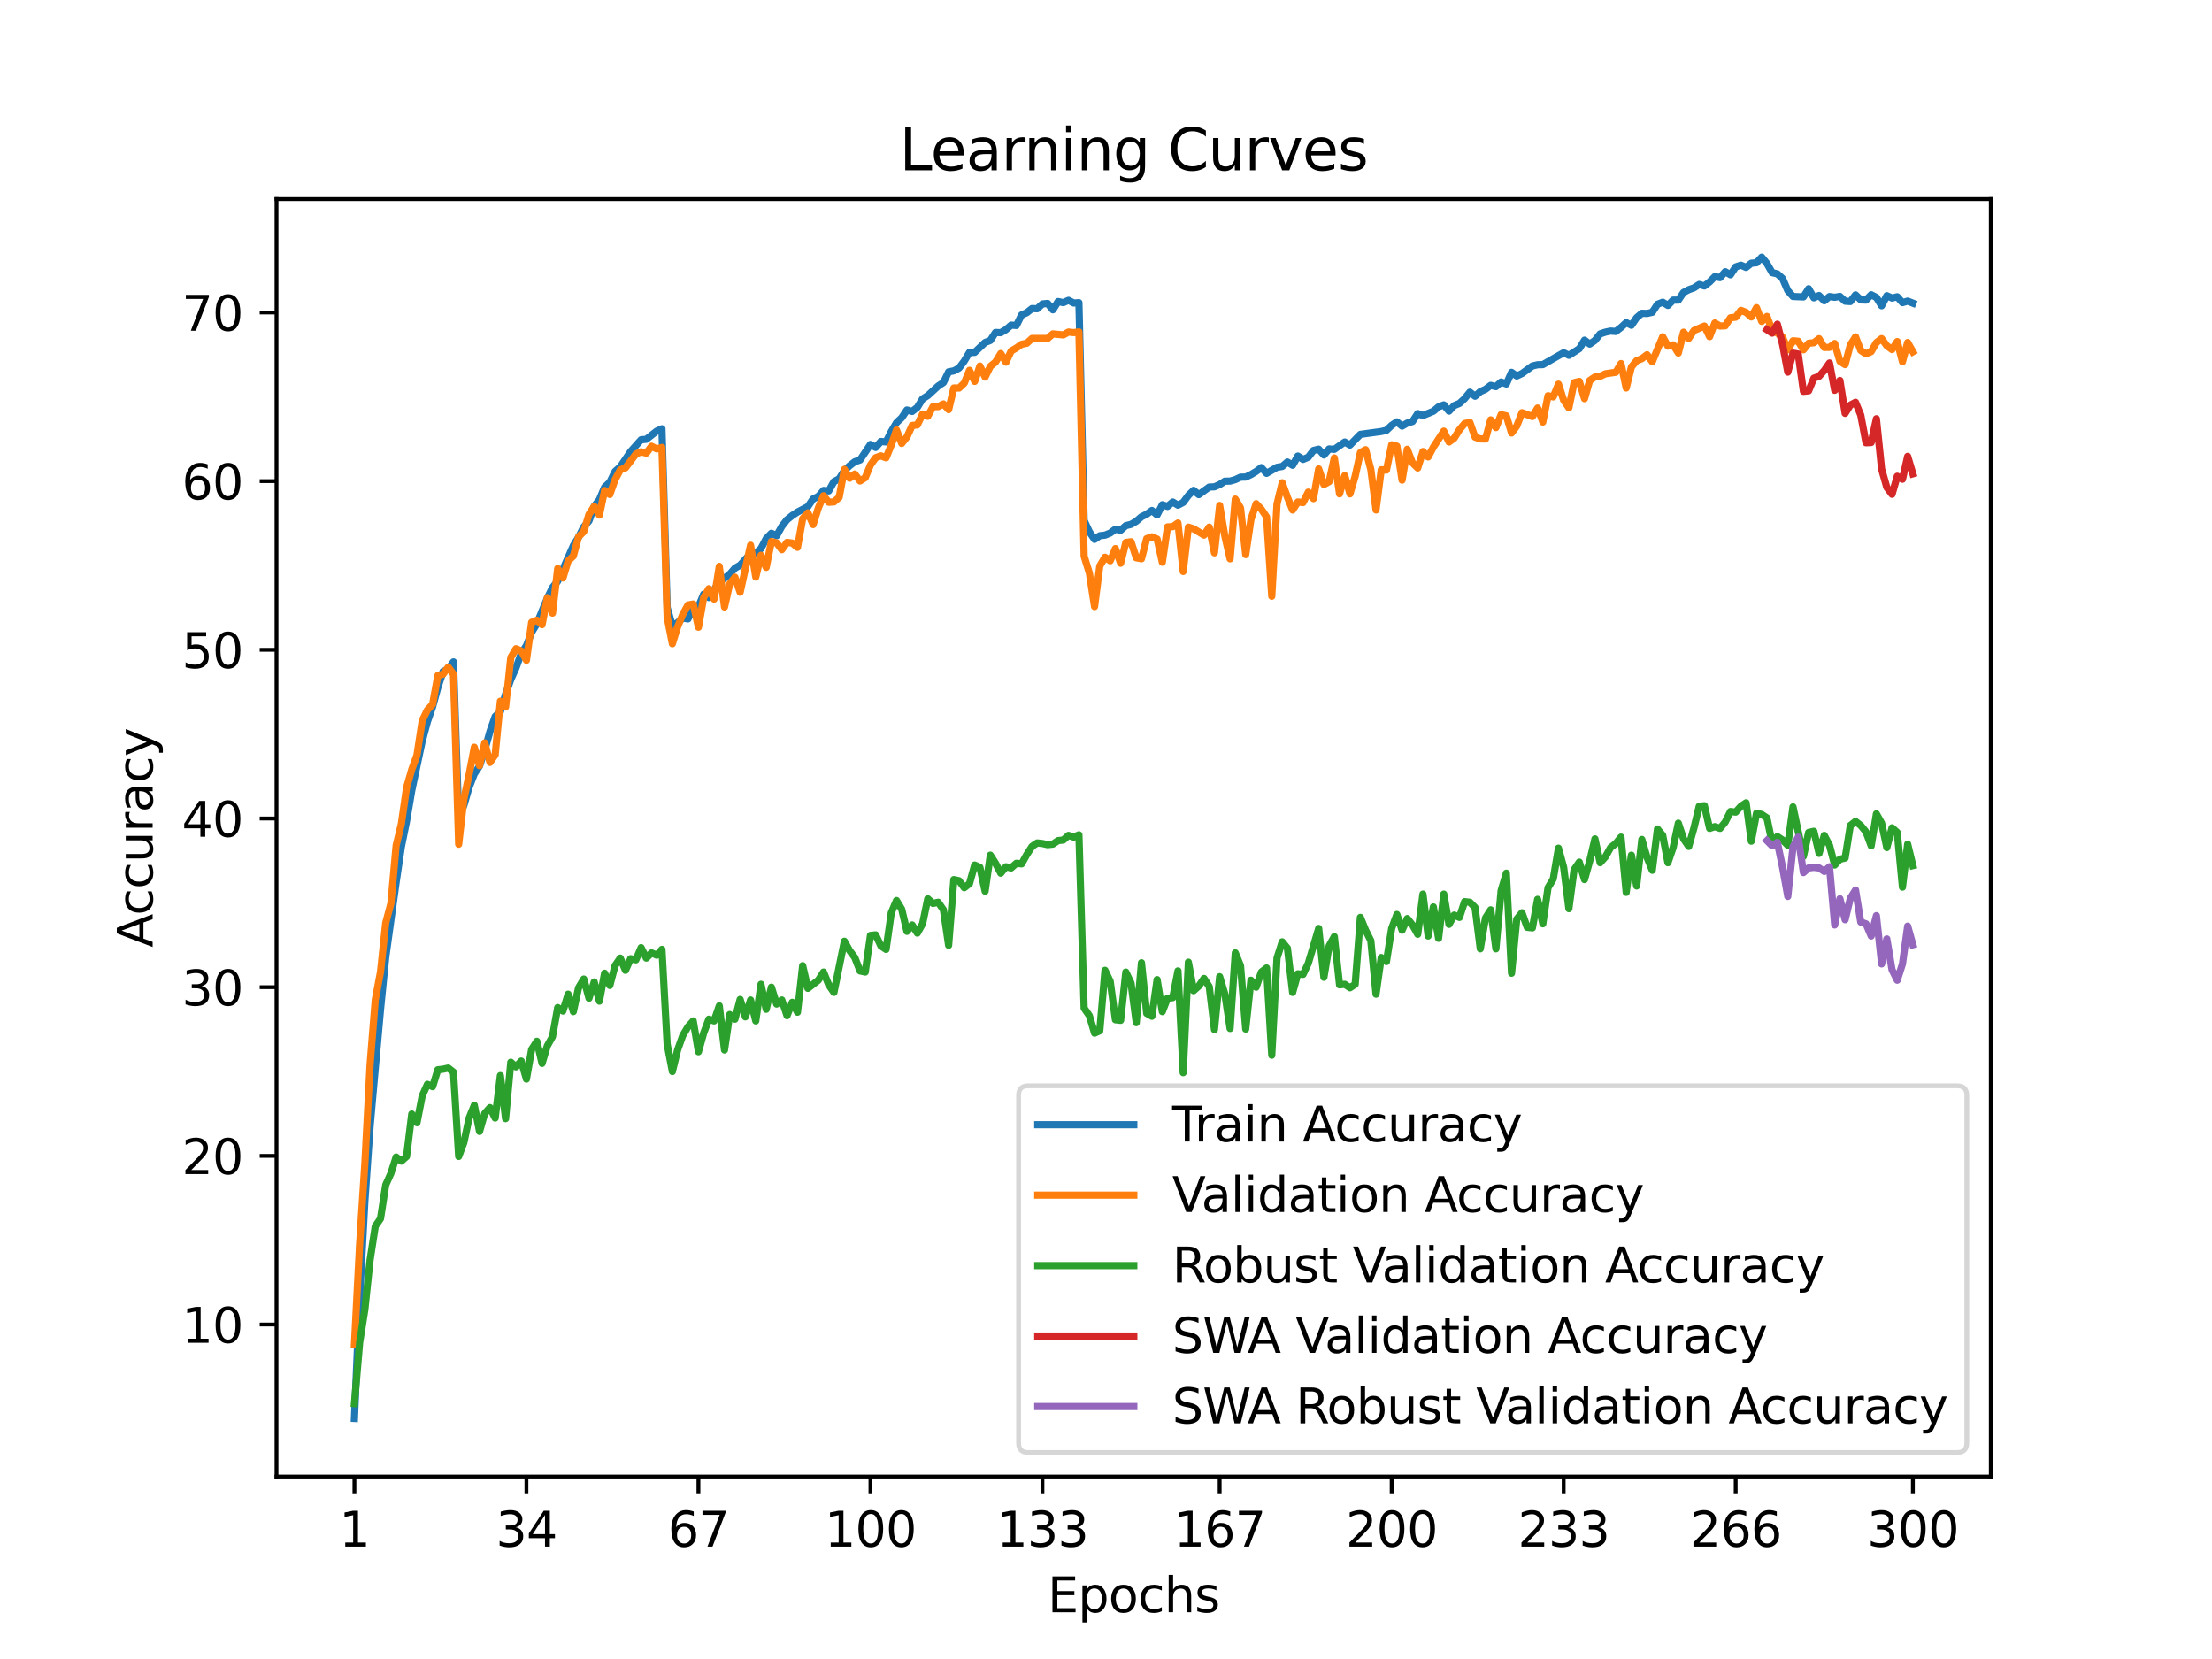 <?xml version="1.0" encoding="utf-8" standalone="no"?>
<!DOCTYPE svg PUBLIC "-//W3C//DTD SVG 1.1//EN"
  "http://www.w3.org/Graphics/SVG/1.1/DTD/svg11.dtd">
<svg xmlns:xlink="http://www.w3.org/1999/xlink" width="460.8pt" height="345.6pt" viewBox="0 0 460.8 345.6" xmlns="http://www.w3.org/2000/svg" version="1.1">
 <defs>
  <style type="text/css">*{stroke-linejoin: round; stroke-linecap: butt}</style>
 </defs>
 <g id="figure_1">
  <g id="patch_1">
   <path d="M 0 345.6 
L 460.8 345.6 
L 460.8 0 
L 0 0 
z
" style="fill: #ffffff"/>
  </g>
  <g id="axes_1">
   <g id="patch_2">
    <path d="M 57.6 307.584 
L 414.72 307.584 
L 414.72 41.472 
L 57.6 41.472 
z
" style="fill: #ffffff"/>
   </g>
   <g id="matplotlib.axis_1">
    <g id="xtick_1">
     <g id="line2d_1">
      <defs>
       <path id="mb3407037b1" d="M 0 0 
L 0 3.5 
" style="stroke: #000000; stroke-width: 0.8"/>
      </defs>
      <g>
       <use xlink:href="#mb3407037b1" x="73.833" y="307.584" style="stroke: #000000; stroke-width: 0.8"/>
      </g>
     </g>
     <g id="text_1">
      <!-- 1 -->
      <g transform="translate(70.651 322.182) scale(0.1 -0.1)">
       <defs>
        <path id="DejaVuSans-31" d="M 794 531 
L 1825 531 
L 1825 4091 
L 703 3866 
L 703 4441 
L 1819 4666 
L 2450 4666 
L 2450 531 
L 3481 531 
L 3481 0 
L 794 0 
L 794 531 
z
" transform="scale(0.016)"/>
       </defs>
       <use xlink:href="#DejaVuSans-31"/>
      </g>
     </g>
    </g>
    <g id="xtick_2">
     <g id="line2d_2">
      <g>
       <use xlink:href="#mb3407037b1" x="109.664" y="307.584" style="stroke: #000000; stroke-width: 0.8"/>
      </g>
     </g>
     <g id="text_2">
      <!-- 34 -->
      <g transform="translate(103.302 322.182) scale(0.1 -0.1)">
       <defs>
        <path id="DejaVuSans-33" d="M 2597 2516 
Q 3050 2419 3304 2112 
Q 3559 1806 3559 1356 
Q 3559 666 3084 287 
Q 2609 -91 1734 -91 
Q 1441 -91 1130 -33 
Q 819 25 488 141 
L 488 750 
Q 750 597 1062 519 
Q 1375 441 1716 441 
Q 2309 441 2620 675 
Q 2931 909 2931 1356 
Q 2931 1769 2642 2001 
Q 2353 2234 1838 2234 
L 1294 2234 
L 1294 2753 
L 1863 2753 
Q 2328 2753 2575 2939 
Q 2822 3125 2822 3475 
Q 2822 3834 2567 4026 
Q 2313 4219 1838 4219 
Q 1578 4219 1281 4162 
Q 984 4106 628 3988 
L 628 4550 
Q 988 4650 1302 4700 
Q 1616 4750 1894 4750 
Q 2613 4750 3031 4423 
Q 3450 4097 3450 3541 
Q 3450 3153 3228 2886 
Q 3006 2619 2597 2516 
z
" transform="scale(0.016)"/>
        <path id="DejaVuSans-34" d="M 2419 4116 
L 825 1625 
L 2419 1625 
L 2419 4116 
z
M 2253 4666 
L 3047 4666 
L 3047 1625 
L 3713 1625 
L 3713 1100 
L 3047 1100 
L 3047 0 
L 2419 0 
L 2419 1100 
L 313 1100 
L 313 1709 
L 2253 4666 
z
" transform="scale(0.016)"/>
       </defs>
       <use xlink:href="#DejaVuSans-33"/>
       <use xlink:href="#DejaVuSans-34" x="63.623"/>
      </g>
     </g>
    </g>
    <g id="xtick_3">
     <g id="line2d_3">
      <g>
       <use xlink:href="#mb3407037b1" x="145.496" y="307.584" style="stroke: #000000; stroke-width: 0.8"/>
      </g>
     </g>
     <g id="text_3">
      <!-- 67 -->
      <g transform="translate(139.133 322.182) scale(0.1 -0.1)">
       <defs>
        <path id="DejaVuSans-36" d="M 2113 2584 
Q 1688 2584 1439 2293 
Q 1191 2003 1191 1497 
Q 1191 994 1439 701 
Q 1688 409 2113 409 
Q 2538 409 2786 701 
Q 3034 994 3034 1497 
Q 3034 2003 2786 2293 
Q 2538 2584 2113 2584 
z
M 3366 4563 
L 3366 3988 
Q 3128 4100 2886 4159 
Q 2644 4219 2406 4219 
Q 1781 4219 1451 3797 
Q 1122 3375 1075 2522 
Q 1259 2794 1537 2939 
Q 1816 3084 2150 3084 
Q 2853 3084 3261 2657 
Q 3669 2231 3669 1497 
Q 3669 778 3244 343 
Q 2819 -91 2113 -91 
Q 1303 -91 875 529 
Q 447 1150 447 2328 
Q 447 3434 972 4092 
Q 1497 4750 2381 4750 
Q 2619 4750 2861 4703 
Q 3103 4656 3366 4563 
z
" transform="scale(0.016)"/>
        <path id="DejaVuSans-37" d="M 525 4666 
L 3525 4666 
L 3525 4397 
L 1831 0 
L 1172 0 
L 2766 4134 
L 525 4134 
L 525 4666 
z
" transform="scale(0.016)"/>
       </defs>
       <use xlink:href="#DejaVuSans-36"/>
       <use xlink:href="#DejaVuSans-37" x="63.623"/>
      </g>
     </g>
    </g>
    <g id="xtick_4">
     <g id="line2d_4">
      <g>
       <use xlink:href="#mb3407037b1" x="181.327" y="307.584" style="stroke: #000000; stroke-width: 0.8"/>
      </g>
     </g>
     <g id="text_4">
      <!-- 100 -->
      <g transform="translate(171.783 322.182) scale(0.1 -0.1)">
       <defs>
        <path id="DejaVuSans-30" d="M 2034 4250 
Q 1547 4250 1301 3770 
Q 1056 3291 1056 2328 
Q 1056 1369 1301 889 
Q 1547 409 2034 409 
Q 2525 409 2770 889 
Q 3016 1369 3016 2328 
Q 3016 3291 2770 3770 
Q 2525 4250 2034 4250 
z
M 2034 4750 
Q 2819 4750 3233 4129 
Q 3647 3509 3647 2328 
Q 3647 1150 3233 529 
Q 2819 -91 2034 -91 
Q 1250 -91 836 529 
Q 422 1150 422 2328 
Q 422 3509 836 4129 
Q 1250 4750 2034 4750 
z
" transform="scale(0.016)"/>
       </defs>
       <use xlink:href="#DejaVuSans-31"/>
       <use xlink:href="#DejaVuSans-30" x="63.623"/>
       <use xlink:href="#DejaVuSans-30" x="127.246"/>
      </g>
     </g>
    </g>
    <g id="xtick_5">
     <g id="line2d_5">
      <g>
       <use xlink:href="#mb3407037b1" x="217.158" y="307.584" style="stroke: #000000; stroke-width: 0.8"/>
      </g>
     </g>
     <g id="text_5">
      <!-- 133 -->
      <g transform="translate(207.615 322.182) scale(0.1 -0.1)">
       <use xlink:href="#DejaVuSans-31"/>
       <use xlink:href="#DejaVuSans-33" x="63.623"/>
       <use xlink:href="#DejaVuSans-33" x="127.246"/>
      </g>
     </g>
    </g>
    <g id="xtick_6">
     <g id="line2d_6">
      <g>
       <use xlink:href="#mb3407037b1" x="254.076" y="307.584" style="stroke: #000000; stroke-width: 0.8"/>
      </g>
     </g>
     <g id="text_6">
      <!-- 167 -->
      <g transform="translate(244.532 322.182) scale(0.1 -0.1)">
       <use xlink:href="#DejaVuSans-31"/>
       <use xlink:href="#DejaVuSans-36" x="63.623"/>
       <use xlink:href="#DejaVuSans-37" x="127.246"/>
      </g>
     </g>
    </g>
    <g id="xtick_7">
     <g id="line2d_7">
      <g>
       <use xlink:href="#mb3407037b1" x="289.907" y="307.584" style="stroke: #000000; stroke-width: 0.8"/>
      </g>
     </g>
     <g id="text_7">
      <!-- 200 -->
      <g transform="translate(280.363 322.182) scale(0.1 -0.1)">
       <defs>
        <path id="DejaVuSans-32" d="M 1228 531 
L 3431 531 
L 3431 0 
L 469 0 
L 469 531 
Q 828 903 1448 1529 
Q 2069 2156 2228 2338 
Q 2531 2678 2651 2914 
Q 2772 3150 2772 3378 
Q 2772 3750 2511 3984 
Q 2250 4219 1831 4219 
Q 1534 4219 1204 4116 
Q 875 4013 500 3803 
L 500 4441 
Q 881 4594 1212 4672 
Q 1544 4750 1819 4750 
Q 2544 4750 2975 4387 
Q 3406 4025 3406 3419 
Q 3406 3131 3298 2873 
Q 3191 2616 2906 2266 
Q 2828 2175 2409 1742 
Q 1991 1309 1228 531 
z
" transform="scale(0.016)"/>
       </defs>
       <use xlink:href="#DejaVuSans-32"/>
       <use xlink:href="#DejaVuSans-30" x="63.623"/>
       <use xlink:href="#DejaVuSans-30" x="127.246"/>
      </g>
     </g>
    </g>
    <g id="xtick_8">
     <g id="line2d_8">
      <g>
       <use xlink:href="#mb3407037b1" x="325.739" y="307.584" style="stroke: #000000; stroke-width: 0.8"/>
      </g>
     </g>
     <g id="text_8">
      <!-- 233 -->
      <g transform="translate(316.195 322.182) scale(0.1 -0.1)">
       <use xlink:href="#DejaVuSans-32"/>
       <use xlink:href="#DejaVuSans-33" x="63.623"/>
       <use xlink:href="#DejaVuSans-33" x="127.246"/>
      </g>
     </g>
    </g>
    <g id="xtick_9">
     <g id="line2d_9">
      <g>
       <use xlink:href="#mb3407037b1" x="361.57" y="307.584" style="stroke: #000000; stroke-width: 0.8"/>
      </g>
     </g>
     <g id="text_9">
      <!-- 266 -->
      <g transform="translate(352.026 322.182) scale(0.1 -0.1)">
       <use xlink:href="#DejaVuSans-32"/>
       <use xlink:href="#DejaVuSans-36" x="63.623"/>
       <use xlink:href="#DejaVuSans-36" x="127.246"/>
      </g>
     </g>
    </g>
    <g id="xtick_10">
     <g id="line2d_10">
      <g>
       <use xlink:href="#mb3407037b1" x="398.487" y="307.584" style="stroke: #000000; stroke-width: 0.8"/>
      </g>
     </g>
     <g id="text_10">
      <!-- 300 -->
      <g transform="translate(388.944 322.182) scale(0.1 -0.1)">
       <use xlink:href="#DejaVuSans-33"/>
       <use xlink:href="#DejaVuSans-30" x="63.623"/>
       <use xlink:href="#DejaVuSans-30" x="127.246"/>
      </g>
     </g>
    </g>
    <g id="text_11">
     <!-- Epochs -->
     <g transform="translate(218.244 335.861) scale(0.1 -0.1)">
      <defs>
       <path id="DejaVuSans-45" d="M 628 4666 
L 3578 4666 
L 3578 4134 
L 1259 4134 
L 1259 2753 
L 3481 2753 
L 3481 2222 
L 1259 2222 
L 1259 531 
L 3634 531 
L 3634 0 
L 628 0 
L 628 4666 
z
" transform="scale(0.016)"/>
       <path id="DejaVuSans-70" d="M 1159 525 
L 1159 -1331 
L 581 -1331 
L 581 3500 
L 1159 3500 
L 1159 2969 
Q 1341 3281 1617 3432 
Q 1894 3584 2278 3584 
Q 2916 3584 3314 3078 
Q 3713 2572 3713 1747 
Q 3713 922 3314 415 
Q 2916 -91 2278 -91 
Q 1894 -91 1617 61 
Q 1341 213 1159 525 
z
M 3116 1747 
Q 3116 2381 2855 2742 
Q 2594 3103 2138 3103 
Q 1681 3103 1420 2742 
Q 1159 2381 1159 1747 
Q 1159 1113 1420 752 
Q 1681 391 2138 391 
Q 2594 391 2855 752 
Q 3116 1113 3116 1747 
z
" transform="scale(0.016)"/>
       <path id="DejaVuSans-6f" d="M 1959 3097 
Q 1497 3097 1228 2736 
Q 959 2375 959 1747 
Q 959 1119 1226 758 
Q 1494 397 1959 397 
Q 2419 397 2687 759 
Q 2956 1122 2956 1747 
Q 2956 2369 2687 2733 
Q 2419 3097 1959 3097 
z
M 1959 3584 
Q 2709 3584 3137 3096 
Q 3566 2609 3566 1747 
Q 3566 888 3137 398 
Q 2709 -91 1959 -91 
Q 1206 -91 779 398 
Q 353 888 353 1747 
Q 353 2609 779 3096 
Q 1206 3584 1959 3584 
z
" transform="scale(0.016)"/>
       <path id="DejaVuSans-63" d="M 3122 3366 
L 3122 2828 
Q 2878 2963 2633 3030 
Q 2388 3097 2138 3097 
Q 1578 3097 1268 2742 
Q 959 2388 959 1747 
Q 959 1106 1268 751 
Q 1578 397 2138 397 
Q 2388 397 2633 464 
Q 2878 531 3122 666 
L 3122 134 
Q 2881 22 2623 -34 
Q 2366 -91 2075 -91 
Q 1284 -91 818 406 
Q 353 903 353 1747 
Q 353 2603 823 3093 
Q 1294 3584 2113 3584 
Q 2378 3584 2631 3529 
Q 2884 3475 3122 3366 
z
" transform="scale(0.016)"/>
       <path id="DejaVuSans-68" d="M 3513 2113 
L 3513 0 
L 2938 0 
L 2938 2094 
Q 2938 2591 2744 2837 
Q 2550 3084 2163 3084 
Q 1697 3084 1428 2787 
Q 1159 2491 1159 1978 
L 1159 0 
L 581 0 
L 581 4863 
L 1159 4863 
L 1159 2956 
Q 1366 3272 1645 3428 
Q 1925 3584 2291 3584 
Q 2894 3584 3203 3211 
Q 3513 2838 3513 2113 
z
" transform="scale(0.016)"/>
       <path id="DejaVuSans-73" d="M 2834 3397 
L 2834 2853 
Q 2591 2978 2328 3040 
Q 2066 3103 1784 3103 
Q 1356 3103 1142 2972 
Q 928 2841 928 2578 
Q 928 2378 1081 2264 
Q 1234 2150 1697 2047 
L 1894 2003 
Q 2506 1872 2764 1633 
Q 3022 1394 3022 966 
Q 3022 478 2636 193 
Q 2250 -91 1575 -91 
Q 1294 -91 989 -36 
Q 684 19 347 128 
L 347 722 
Q 666 556 975 473 
Q 1284 391 1588 391 
Q 1994 391 2212 530 
Q 2431 669 2431 922 
Q 2431 1156 2273 1281 
Q 2116 1406 1581 1522 
L 1381 1569 
Q 847 1681 609 1914 
Q 372 2147 372 2553 
Q 372 3047 722 3315 
Q 1072 3584 1716 3584 
Q 2034 3584 2315 3537 
Q 2597 3491 2834 3397 
z
" transform="scale(0.016)"/>
      </defs>
      <use xlink:href="#DejaVuSans-45"/>
      <use xlink:href="#DejaVuSans-70" x="63.184"/>
      <use xlink:href="#DejaVuSans-6f" x="126.66"/>
      <use xlink:href="#DejaVuSans-63" x="187.842"/>
      <use xlink:href="#DejaVuSans-68" x="242.822"/>
      <use xlink:href="#DejaVuSans-73" x="306.201"/>
     </g>
    </g>
   </g>
   <g id="matplotlib.axis_2">
    <g id="ytick_1">
     <g id="line2d_11">
      <defs>
       <path id="mf78a8b34d2" d="M 0 0 
L -3.5 0 
" style="stroke: #000000; stroke-width: 0.8"/>
      </defs>
      <g>
       <use xlink:href="#mf78a8b34d2" x="57.6" y="275.925" style="stroke: #000000; stroke-width: 0.8"/>
      </g>
     </g>
     <g id="text_12">
      <!-- 10 -->
      <g transform="translate(37.875 279.724) scale(0.1 -0.1)">
       <use xlink:href="#DejaVuSans-31"/>
       <use xlink:href="#DejaVuSans-30" x="63.623"/>
      </g>
     </g>
    </g>
    <g id="ytick_2">
     <g id="line2d_12">
      <g>
       <use xlink:href="#mf78a8b34d2" x="57.6" y="240.786" style="stroke: #000000; stroke-width: 0.8"/>
      </g>
     </g>
     <g id="text_13">
      <!-- 20 -->
      <g transform="translate(37.875 244.585) scale(0.1 -0.1)">
       <use xlink:href="#DejaVuSans-32"/>
       <use xlink:href="#DejaVuSans-30" x="63.623"/>
      </g>
     </g>
    </g>
    <g id="ytick_3">
     <g id="line2d_13">
      <g>
       <use xlink:href="#mf78a8b34d2" x="57.6" y="205.648" style="stroke: #000000; stroke-width: 0.8"/>
      </g>
     </g>
     <g id="text_14">
      <!-- 30 -->
      <g transform="translate(37.875 209.447) scale(0.1 -0.1)">
       <use xlink:href="#DejaVuSans-33"/>
       <use xlink:href="#DejaVuSans-30" x="63.623"/>
      </g>
     </g>
    </g>
    <g id="ytick_4">
     <g id="line2d_14">
      <g>
       <use xlink:href="#mf78a8b34d2" x="57.6" y="170.509" style="stroke: #000000; stroke-width: 0.8"/>
      </g>
     </g>
     <g id="text_15">
      <!-- 40 -->
      <g transform="translate(37.875 174.308) scale(0.1 -0.1)">
       <use xlink:href="#DejaVuSans-34"/>
       <use xlink:href="#DejaVuSans-30" x="63.623"/>
      </g>
     </g>
    </g>
    <g id="ytick_5">
     <g id="line2d_15">
      <g>
       <use xlink:href="#mf78a8b34d2" x="57.6" y="135.37" style="stroke: #000000; stroke-width: 0.8"/>
      </g>
     </g>
     <g id="text_16">
      <!-- 50 -->
      <g transform="translate(37.875 139.17) scale(0.1 -0.1)">
       <defs>
        <path id="DejaVuSans-35" d="M 691 4666 
L 3169 4666 
L 3169 4134 
L 1269 4134 
L 1269 2991 
Q 1406 3038 1543 3061 
Q 1681 3084 1819 3084 
Q 2600 3084 3056 2656 
Q 3513 2228 3513 1497 
Q 3513 744 3044 326 
Q 2575 -91 1722 -91 
Q 1428 -91 1123 -41 
Q 819 9 494 109 
L 494 744 
Q 775 591 1075 516 
Q 1375 441 1709 441 
Q 2250 441 2565 725 
Q 2881 1009 2881 1497 
Q 2881 1984 2565 2268 
Q 2250 2553 1709 2553 
Q 1456 2553 1204 2497 
Q 953 2441 691 2322 
L 691 4666 
z
" transform="scale(0.016)"/>
       </defs>
       <use xlink:href="#DejaVuSans-35"/>
       <use xlink:href="#DejaVuSans-30" x="63.623"/>
      </g>
     </g>
    </g>
    <g id="ytick_6">
     <g id="line2d_16">
      <g>
       <use xlink:href="#mf78a8b34d2" x="57.6" y="100.232" style="stroke: #000000; stroke-width: 0.8"/>
      </g>
     </g>
     <g id="text_17">
      <!-- 60 -->
      <g transform="translate(37.875 104.031) scale(0.1 -0.1)">
       <use xlink:href="#DejaVuSans-36"/>
       <use xlink:href="#DejaVuSans-30" x="63.623"/>
      </g>
     </g>
    </g>
    <g id="ytick_7">
     <g id="line2d_17">
      <g>
       <use xlink:href="#mf78a8b34d2" x="57.6" y="65.093" style="stroke: #000000; stroke-width: 0.8"/>
      </g>
     </g>
     <g id="text_18">
      <!-- 70 -->
      <g transform="translate(37.875 68.893) scale(0.1 -0.1)">
       <use xlink:href="#DejaVuSans-37"/>
       <use xlink:href="#DejaVuSans-30" x="63.623"/>
      </g>
     </g>
    </g>
    <g id="text_19">
     <!-- Accuracy -->
     <g transform="translate(31.795 197.356) rotate(-90) scale(0.1 -0.1)">
      <defs>
       <path id="DejaVuSans-41" d="M 2188 4044 
L 1331 1722 
L 3047 1722 
L 2188 4044 
z
M 1831 4666 
L 2547 4666 
L 4325 0 
L 3669 0 
L 3244 1197 
L 1141 1197 
L 716 0 
L 50 0 
L 1831 4666 
z
" transform="scale(0.016)"/>
       <path id="DejaVuSans-75" d="M 544 1381 
L 544 3500 
L 1119 3500 
L 1119 1403 
Q 1119 906 1312 657 
Q 1506 409 1894 409 
Q 2359 409 2629 706 
Q 2900 1003 2900 1516 
L 2900 3500 
L 3475 3500 
L 3475 0 
L 2900 0 
L 2900 538 
Q 2691 219 2414 64 
Q 2138 -91 1772 -91 
Q 1169 -91 856 284 
Q 544 659 544 1381 
z
M 1991 3584 
L 1991 3584 
z
" transform="scale(0.016)"/>
       <path id="DejaVuSans-72" d="M 2631 2963 
Q 2534 3019 2420 3045 
Q 2306 3072 2169 3072 
Q 1681 3072 1420 2755 
Q 1159 2438 1159 1844 
L 1159 0 
L 581 0 
L 581 3500 
L 1159 3500 
L 1159 2956 
Q 1341 3275 1631 3429 
Q 1922 3584 2338 3584 
Q 2397 3584 2469 3576 
Q 2541 3569 2628 3553 
L 2631 2963 
z
" transform="scale(0.016)"/>
       <path id="DejaVuSans-61" d="M 2194 1759 
Q 1497 1759 1228 1600 
Q 959 1441 959 1056 
Q 959 750 1161 570 
Q 1363 391 1709 391 
Q 2188 391 2477 730 
Q 2766 1069 2766 1631 
L 2766 1759 
L 2194 1759 
z
M 3341 1997 
L 3341 0 
L 2766 0 
L 2766 531 
Q 2569 213 2275 61 
Q 1981 -91 1556 -91 
Q 1019 -91 701 211 
Q 384 513 384 1019 
Q 384 1609 779 1909 
Q 1175 2209 1959 2209 
L 2766 2209 
L 2766 2266 
Q 2766 2663 2505 2880 
Q 2244 3097 1772 3097 
Q 1472 3097 1187 3025 
Q 903 2953 641 2809 
L 641 3341 
Q 956 3463 1253 3523 
Q 1550 3584 1831 3584 
Q 2591 3584 2966 3190 
Q 3341 2797 3341 1997 
z
" transform="scale(0.016)"/>
       <path id="DejaVuSans-79" d="M 2059 -325 
Q 1816 -950 1584 -1140 
Q 1353 -1331 966 -1331 
L 506 -1331 
L 506 -850 
L 844 -850 
Q 1081 -850 1212 -737 
Q 1344 -625 1503 -206 
L 1606 56 
L 191 3500 
L 800 3500 
L 1894 763 
L 2988 3500 
L 3597 3500 
L 2059 -325 
z
" transform="scale(0.016)"/>
      </defs>
      <use xlink:href="#DejaVuSans-41"/>
      <use xlink:href="#DejaVuSans-63" x="66.658"/>
      <use xlink:href="#DejaVuSans-63" x="121.639"/>
      <use xlink:href="#DejaVuSans-75" x="176.619"/>
      <use xlink:href="#DejaVuSans-72" x="239.998"/>
      <use xlink:href="#DejaVuSans-61" x="281.111"/>
      <use xlink:href="#DejaVuSans-63" x="342.391"/>
      <use xlink:href="#DejaVuSans-79" x="397.371"/>
     </g>
    </g>
   </g>
   <g id="line2d_18">
    <path d="M 73.833 295.488 
L 74.919 270.193 
L 76.004 250.203 
L 77.09 234.646 
L 79.262 210.308 
L 80.348 199.446 
L 82.519 183.783 
L 83.605 176.412 
L 84.691 171.054 
L 85.777 164.658 
L 87.948 154.402 
L 89.034 150.353 
L 90.12 147.221 
L 91.206 143.237 
L 92.291 139.903 
L 93.377 139.337 
L 94.463 137.887 
L 95.549 170.443 
L 96.635 167.746 
L 97.72 164.017 
L 98.806 161.215 
L 99.892 159.585 
L 100.978 156.247 
L 102.064 152.382 
L 103.149 149.259 
L 104.235 148.258 
L 105.321 144.621 
L 106.407 141.55 
L 107.493 139.126 
L 108.578 136.144 
L 109.664 134.501 
L 110.75 131.712 
L 111.836 129.942 
L 114.007 124.64 
L 115.093 122.382 
L 116.179 121.078 
L 119.436 113.668 
L 120.522 111.911 
L 121.608 109.759 
L 122.694 108.516 
L 123.78 105.468 
L 124.865 104.093 
L 125.951 101.484 
L 127.037 100.46 
L 128.123 98.216 
L 129.209 97.254 
L 131.38 94.048 
L 133.552 91.614 
L 134.638 91.513 
L 136.809 89.805 
L 137.895 89.317 
L 138.981 126.568 
L 140.067 130.434 
L 141.152 129.713 
L 142.238 128.76 
L 143.324 128.923 
L 144.41 126.74 
L 145.496 126.397 
L 146.581 123.788 
L 147.667 124.478 
L 148.753 122.892 
L 149.839 121.091 
L 150.925 120.45 
L 152.01 119.624 
L 153.096 118.368 
L 154.182 117.735 
L 156.354 115.315 
L 157.439 115.241 
L 158.525 114.274 
L 159.611 112.21 
L 160.697 111.094 
L 161.783 111.604 
L 162.868 109.649 
L 163.954 108.261 
L 165.04 107.383 
L 166.126 106.675 
L 168.297 105.533 
L 169.383 103.935 
L 170.469 103.425 
L 171.555 102.165 
L 172.641 102.27 
L 173.726 100.324 
L 174.812 99.753 
L 175.898 98.027 
L 176.984 97.026 
L 178.07 96.182 
L 179.155 95.826 
L 181.327 92.585 
L 182.413 93.213 
L 183.499 91.974 
L 184.584 92.058 
L 185.67 89.897 
L 186.756 88.056 
L 187.842 87.029 
L 188.928 85.404 
L 190.013 85.707 
L 191.099 84.859 
L 192.185 83.089 
L 193.271 82.408 
L 195.442 80.409 
L 196.528 79.689 
L 197.614 77.458 
L 198.7 77.256 
L 199.786 76.676 
L 200.871 75.213 
L 201.957 73.408 
L 203.043 73.404 
L 205.215 71.339 
L 206.3 70.922 
L 207.386 69.257 
L 208.472 69.306 
L 209.558 68.664 
L 210.644 67.729 
L 211.729 67.803 
L 212.815 65.612 
L 213.901 65.142 
L 214.987 64.276 
L 216.073 64.316 
L 217.158 63.319 
L 218.244 63.214 
L 219.33 64.536 
L 220.416 62.818 
L 221.502 63.047 
L 222.587 62.563 
L 223.673 63.126 
L 224.759 63.055 
L 225.845 108.437 
L 226.931 110.782 
L 228.016 112.364 
L 229.102 111.604 
L 230.188 111.485 
L 231.274 111.046 
L 232.36 110.238 
L 233.445 110.466 
L 234.531 109.5 
L 235.617 109.232 
L 236.703 108.591 
L 237.789 107.651 
L 238.875 107.119 
L 239.96 106.342 
L 241.046 107.273 
L 242.132 105.143 
L 243.218 105.498 
L 244.304 104.576 
L 245.389 105.239 
L 246.475 104.668 
L 247.561 103.201 
L 248.647 102.143 
L 249.733 103.043 
L 251.904 101.462 
L 252.99 101.414 
L 254.076 100.944 
L 255.162 100.232 
L 256.247 100.223 
L 257.333 99.916 
L 258.419 99.402 
L 259.505 99.38 
L 260.591 98.866 
L 261.676 98.212 
L 262.762 97.408 
L 263.848 98.602 
L 266.02 97.346 
L 267.105 97.175 
L 268.191 96.244 
L 269.277 96.925 
L 270.363 95.001 
L 271.449 95.708 
L 272.534 95.242 
L 273.62 93.832 
L 274.706 93.573 
L 275.792 94.785 
L 276.878 93.521 
L 277.963 93.608 
L 280.135 92.08 
L 281.221 92.712 
L 283.392 90.485 
L 287.736 89.892 
L 288.821 89.642 
L 289.907 88.606 
L 290.993 87.876 
L 292.079 88.764 
L 293.165 88.127 
L 294.25 87.81 
L 295.336 86.15 
L 296.422 86.563 
L 298.594 85.663 
L 299.679 84.753 
L 300.765 84.341 
L 301.851 85.645 
L 302.937 84.486 
L 304.023 84.042 
L 305.108 83.036 
L 306.194 81.692 
L 307.28 82.54 
L 308.366 81.582 
L 309.452 81.095 
L 310.537 80.273 
L 311.623 80.541 
L 312.709 79.579 
L 313.795 79.988 
L 314.881 77.563 
L 315.966 78.323 
L 317.052 77.814 
L 319.224 76.237 
L 320.31 75.982 
L 321.395 75.956 
L 325.739 73.478 
L 326.824 74.019 
L 328.996 72.644 
L 330.082 70.861 
L 331.168 71.682 
L 332.253 70.922 
L 333.339 69.556 
L 334.425 69.196 
L 335.511 68.967 
L 336.597 69.051 
L 337.682 68.212 
L 338.768 67.211 
L 339.854 67.76 
L 340.94 66.178 
L 342.026 65.265 
L 343.111 65.3 
L 344.197 65.054 
L 345.283 63.389 
L 346.369 62.959 
L 347.455 63.626 
L 348.54 62.52 
L 349.626 62.524 
L 350.712 60.925 
L 351.798 60.35 
L 352.884 59.963 
L 353.969 59.26 
L 355.055 59.572 
L 356.141 58.725 
L 357.227 57.627 
L 358.313 57.837 
L 359.398 56.603 
L 360.484 57.244 
L 361.57 55.606 
L 362.656 55.241 
L 363.742 55.707 
L 364.827 54.837 
L 365.913 54.741 
L 366.999 53.568 
L 368.085 54.89 
L 369.171 56.801 
L 370.256 57.047 
L 371.342 58.026 
L 372.428 60.543 
L 373.514 61.768 
L 375.685 61.856 
L 376.771 60.143 
L 377.857 62.041 
L 378.943 61.562 
L 380.029 62.66 
L 381.114 61.777 
L 382.2 61.931 
L 383.286 61.751 
L 384.372 62.748 
L 385.458 62.818 
L 386.543 61.43 
L 387.629 62.476 
L 388.715 62.515 
L 389.801 61.404 
L 390.887 61.966 
L 391.972 63.697 
L 393.058 61.602 
L 394.144 62.093 
L 395.23 61.826 
L 396.316 63.047 
L 397.401 62.726 
L 398.487 63.152 
L 398.487 63.152 
" clip-path="url(#peb6d3adb1f)" style="fill: none; stroke: #1f77b4; stroke-width: 1.5; stroke-linecap: square"/>
   </g>
   <g id="line2d_19">
    <path d="M 73.833 280.089 
L 74.919 259.076 
L 76.004 242.385 
L 77.09 221.776 
L 78.176 208.265 
L 79.262 202.485 
L 80.348 192.277 
L 81.433 188.184 
L 82.519 176.131 
L 83.605 171.651 
L 84.691 164.096 
L 85.777 160.284 
L 86.862 157.297 
L 87.948 150.146 
L 89.034 147.897 
L 90.12 146.72 
L 91.206 140.729 
L 92.291 140.448 
L 93.377 138.972 
L 94.463 140.448 
L 95.549 175.868 
L 96.635 166.433 
L 97.72 161.373 
L 98.806 155.663 
L 99.892 159.511 
L 100.978 154.749 
L 102.064 158.825 
L 103.149 157.244 
L 104.235 146.07 
L 105.321 147.282 
L 106.407 136.969 
L 107.493 135.142 
L 108.578 135.599 
L 109.664 137.549 
L 110.75 129.643 
L 111.836 129.204 
L 112.922 130.135 
L 114.007 124.513 
L 115.093 127.728 
L 116.179 118.434 
L 117.265 120.401 
L 118.351 116.852 
L 119.436 115.833 
L 120.522 111.828 
L 121.608 110.738 
L 122.694 107.154 
L 123.78 105.468 
L 124.865 107.295 
L 125.951 102.182 
L 127.037 103.008 
L 128.123 99.933 
L 129.209 97.895 
L 130.294 97.456 
L 132.466 94.592 
L 133.552 94.118 
L 134.638 94.399 
L 135.723 92.958 
L 136.809 93.521 
L 137.895 93.204 
L 138.981 128.554 
L 140.067 134.106 
L 141.152 130.592 
L 142.238 127.974 
L 143.324 126.024 
L 144.41 125.83 
L 145.496 130.662 
L 146.581 124.513 
L 147.667 122.633 
L 148.753 124.794 
L 149.839 117.977 
L 150.925 126.445 
L 152.01 121.649 
L 153.096 120.243 
L 154.182 123.371 
L 156.354 113.585 
L 157.439 120.208 
L 158.525 115.675 
L 159.611 118.188 
L 160.697 112.812 
L 161.783 113.093 
L 162.868 114.516 
L 163.954 112.987 
L 165.04 113.128 
L 166.126 114.024 
L 167.212 108.05 
L 168.297 106.838 
L 169.383 109.28 
L 170.469 105.819 
L 171.555 103.271 
L 172.641 104.624 
L 173.726 104.554 
L 174.812 103.605 
L 175.898 97.772 
L 176.984 99.617 
L 178.07 98.756 
L 179.155 100.197 
L 180.241 99.512 
L 181.327 96.876 
L 182.413 95.348 
L 183.499 94.961 
L 184.584 95.365 
L 185.67 92.695 
L 186.756 89.567 
L 187.842 92.379 
L 188.928 91.026 
L 190.013 88.636 
L 191.099 88.513 
L 192.185 86.247 
L 193.271 86.721 
L 194.357 84.701 
L 195.442 84.701 
L 196.528 84.139 
L 197.614 85.333 
L 198.7 80.818 
L 199.786 80.835 
L 200.871 79.816 
L 201.957 77.146 
L 203.043 79.448 
L 204.129 76.25 
L 205.215 78.551 
L 206.3 76.32 
L 207.386 75.424 
L 208.472 73.65 
L 209.558 75.442 
L 210.644 73.123 
L 211.729 72.49 
L 212.815 71.717 
L 213.901 71.506 
L 214.987 70.505 
L 218.244 70.505 
L 219.33 69.556 
L 221.502 69.767 
L 222.587 69.17 
L 223.673 69.292 
L 224.759 69.134 
L 225.845 115.869 
L 226.931 119.382 
L 228.016 126.357 
L 229.102 117.907 
L 230.188 116.079 
L 231.274 116.817 
L 232.36 114.287 
L 233.445 117.327 
L 234.531 113.005 
L 235.617 112.864 
L 236.703 116.202 
L 237.789 116.396 
L 238.875 112.214 
L 239.96 111.828 
L 241.046 112.302 
L 242.132 117.116 
L 243.218 109.755 
L 244.304 109.719 
L 245.389 108.946 
L 246.475 119.049 
L 247.561 109.807 
L 248.647 110.159 
L 250.818 111.476 
L 251.904 109.807 
L 252.99 115.166 
L 254.076 105.292 
L 255.162 111.705 
L 256.247 116.413 
L 257.333 103.974 
L 258.419 105.801 
L 259.505 115.535 
L 260.591 108.226 
L 261.676 104.923 
L 262.762 106.083 
L 263.848 107.681 
L 264.934 124.214 
L 266.02 105.011 
L 267.105 100.566 
L 268.191 103.588 
L 269.277 106.241 
L 270.363 104.572 
L 271.449 104.695 
L 272.534 102.516 
L 273.62 103.869 
L 274.706 97.684 
L 275.792 100.935 
L 276.878 100.337 
L 277.963 95.4 
L 279.049 102.885 
L 280.135 99.072 
L 281.221 102.885 
L 282.307 99.195 
L 283.392 94.294 
L 284.478 93.679 
L 285.564 97.772 
L 286.65 106.241 
L 287.736 97.86 
L 288.821 97.93 
L 289.907 92.66 
L 290.993 92.941 
L 292.079 100.021 
L 293.165 93.591 
L 294.25 96.437 
L 295.336 97.491 
L 296.422 94.065 
L 297.508 95.19 
L 298.594 93.152 
L 300.765 89.813 
L 301.851 92.08 
L 302.937 91.272 
L 304.023 89.532 
L 305.108 88.232 
L 306.194 87.986 
L 307.28 91.061 
L 308.366 91.43 
L 309.452 91.447 
L 310.537 87.459 
L 311.623 89.075 
L 312.709 86.37 
L 313.795 86.633 
L 314.881 90.2 
L 315.966 88.742 
L 317.052 85.966 
L 319.224 86.774 
L 320.31 84.999 
L 321.395 87.916 
L 322.481 82.434 
L 323.567 82.68 
L 324.653 80.027 
L 325.739 83.383 
L 326.824 84.947 
L 327.91 79.711 
L 328.996 79.448 
L 330.082 83.049 
L 331.168 79.254 
L 332.253 78.534 
L 333.339 78.393 
L 334.425 77.866 
L 336.597 77.55 
L 337.682 75.74 
L 338.768 80.818 
L 339.854 76.443 
L 340.94 75.143 
L 342.026 74.721 
L 343.111 73.896 
L 344.197 75.354 
L 346.369 70.153 
L 347.455 72.104 
L 348.54 71.84 
L 349.626 73.544 
L 350.712 69.205 
L 351.798 70.487 
L 352.884 68.853 
L 355.055 67.922 
L 356.141 70.136 
L 357.227 67.29 
L 358.313 67.922 
L 359.398 67.869 
L 360.484 66.2 
L 361.57 66.077 
L 362.656 64.654 
L 363.742 65.076 
L 364.827 66.025 
L 365.913 64.092 
L 366.999 66.956 
L 368.085 65.919 
L 369.171 68.748 
L 370.256 69.398 
L 371.342 70.241 
L 372.428 72.877 
L 373.514 70.997 
L 374.6 71.085 
L 375.685 72.877 
L 376.771 71.506 
L 377.857 71.401 
L 378.943 70.557 
L 380.029 72.385 
L 381.114 72.367 
L 382.2 71.559 
L 383.286 75.266 
L 384.372 75.951 
L 385.458 71.858 
L 386.543 70.171 
L 387.629 73 
L 388.715 73.72 
L 389.801 73.246 
L 390.887 71.366 
L 391.972 70.54 
L 393.058 72.033 
L 394.144 72.824 
L 395.23 71.155 
L 396.316 75.354 
L 397.401 71.348 
L 398.487 73.281 
L 398.487 73.281 
" clip-path="url(#peb6d3adb1f)" style="fill: none; stroke: #ff7f0e; stroke-width: 1.5; stroke-linecap: square"/>
   </g>
   <g id="line2d_20">
    <path d="M 73.833 292.403 
L 74.919 279.681 
L 76.004 272.774 
L 77.09 262.475 
L 78.176 255.447 
L 79.262 253.872 
L 80.348 246.844 
L 81.433 244.421 
L 82.519 241.028 
L 83.605 241.877 
L 84.691 240.907 
L 85.777 232.062 
L 86.862 233.88 
L 87.948 228.306 
L 89.034 225.883 
L 90.12 226.367 
L 91.206 222.853 
L 92.291 222.732 
L 93.377 222.49 
L 94.463 223.338 
L 95.549 240.907 
L 96.635 237.999 
L 97.72 232.91 
L 98.806 230.245 
L 99.892 235.697 
L 100.978 231.941 
L 102.064 230.729 
L 103.149 232.91 
L 104.235 224.065 
L 105.321 233.031 
L 106.407 221.278 
L 107.493 222.247 
L 108.578 221.036 
L 109.664 224.792 
L 110.75 218.612 
L 111.836 216.916 
L 112.922 221.52 
L 114.007 217.885 
L 115.093 215.947 
L 116.179 209.888 
L 117.265 210.615 
L 118.351 207.102 
L 119.436 210.737 
L 120.522 205.769 
L 121.608 203.951 
L 122.694 207.95 
L 123.78 204.557 
L 124.865 208.556 
L 125.951 202.74 
L 127.037 205.284 
L 128.123 201.164 
L 129.209 199.589 
L 130.294 202.134 
L 131.38 199.71 
L 132.466 199.953 
L 133.552 197.408 
L 134.638 199.589 
L 135.723 198.499 
L 136.809 198.983 
L 137.895 197.772 
L 138.981 217.522 
L 140.067 223.217 
L 141.152 218.734 
L 142.238 215.704 
L 143.324 213.887 
L 144.41 212.675 
L 145.496 219.097 
L 146.581 215.22 
L 147.667 212.312 
L 148.753 212.675 
L 149.839 209.525 
L 150.925 218.734 
L 152.01 211.342 
L 153.096 212.312 
L 154.182 208.192 
L 155.268 211.827 
L 156.354 208.313 
L 157.439 212.675 
L 158.525 205.042 
L 159.611 210.252 
L 160.697 205.648 
L 161.783 209.161 
L 162.868 208.313 
L 163.954 211.585 
L 165.04 208.798 
L 166.126 210.858 
L 167.212 201.164 
L 168.297 205.89 
L 170.469 204.194 
L 171.555 202.497 
L 172.641 205.163 
L 173.726 206.738 
L 175.898 196.075 
L 176.984 198.014 
L 178.07 199.468 
L 179.155 202.255 
L 180.241 202.497 
L 181.327 194.864 
L 182.413 194.743 
L 183.499 197.045 
L 184.584 197.772 
L 185.67 190.138 
L 186.756 187.594 
L 187.842 189.411 
L 188.928 194.015 
L 190.013 192.683 
L 191.099 194.379 
L 192.185 192.44 
L 193.271 187.23 
L 194.357 188.199 
L 195.442 187.957 
L 196.528 189.532 
L 197.614 196.924 
L 198.7 183.232 
L 199.786 183.474 
L 200.871 184.928 
L 201.957 184.08 
L 203.043 180.202 
L 204.129 180.687 
L 205.215 185.655 
L 206.3 178.143 
L 207.386 179.839 
L 208.472 181.899 
L 209.558 180.566 
L 210.644 180.808 
L 211.729 179.839 
L 212.815 179.96 
L 213.901 178.021 
L 214.987 176.325 
L 216.073 175.598 
L 217.158 175.719 
L 218.244 175.962 
L 219.33 175.84 
L 220.416 175.113 
L 221.502 174.992 
L 222.587 174.023 
L 223.673 174.386 
L 224.759 173.902 
L 225.845 210.01 
L 226.931 211.585 
L 228.016 215.22 
L 229.102 214.735 
L 230.188 202.134 
L 231.274 204.436 
L 232.36 212.433 
L 233.445 212.554 
L 234.531 202.497 
L 235.617 204.799 
L 236.703 213.039 
L 237.789 200.559 
L 238.875 211.1 
L 239.96 211.706 
L 241.046 204.072 
L 242.132 210.737 
L 243.218 207.95 
L 244.304 207.829 
L 245.389 202.255 
L 246.475 223.459 
L 247.561 200.437 
L 248.647 206.375 
L 249.733 205.405 
L 250.818 203.83 
L 251.904 205.526 
L 252.99 214.493 
L 254.076 203.467 
L 255.162 207.102 
L 256.247 214.25 
L 257.333 198.499 
L 258.419 201.164 
L 259.505 214.372 
L 260.591 204.194 
L 261.676 205.648 
L 262.762 202.497 
L 263.848 201.649 
L 264.934 219.824 
L 266.02 199.589 
L 267.105 196.197 
L 268.191 197.529 
L 269.277 206.738 
L 270.363 202.861 
L 271.449 202.982 
L 272.534 200.68 
L 274.706 193.41 
L 275.792 203.588 
L 276.878 197.045 
L 277.963 195.106 
L 279.049 205.163 
L 280.135 205.042 
L 281.221 205.769 
L 282.307 205.042 
L 283.392 191.107 
L 284.478 193.773 
L 285.564 195.954 
L 286.65 207.102 
L 287.736 199.468 
L 288.821 200.316 
L 289.907 193.41 
L 290.993 190.502 
L 292.079 193.773 
L 293.165 191.35 
L 294.25 192.683 
L 295.336 194.621 
L 296.422 186.261 
L 297.508 194.985 
L 298.594 188.926 
L 299.679 195.47 
L 300.765 186.261 
L 301.851 192.561 
L 302.937 190.623 
L 304.023 191.107 
L 305.108 187.836 
L 306.194 187.957 
L 307.28 189.048 
L 308.366 197.651 
L 309.452 191.229 
L 310.537 189.532 
L 311.623 197.651 
L 312.709 185.534 
L 313.795 181.899 
L 314.881 202.74 
L 315.966 191.471 
L 317.052 190.138 
L 318.138 193.167 
L 319.224 193.288 
L 320.31 187.351 
L 321.395 192.44 
L 322.481 184.928 
L 323.567 183.11 
L 324.653 176.689 
L 325.739 180.687 
L 326.824 189.29 
L 327.91 181.172 
L 328.996 179.597 
L 330.082 183.232 
L 331.168 179.354 
L 332.253 174.75 
L 333.339 179.718 
L 334.425 178.506 
L 335.511 176.567 
L 336.597 175.719 
L 337.682 174.386 
L 338.768 185.897 
L 339.854 178.143 
L 340.94 184.564 
L 342.026 174.871 
L 343.111 178.627 
L 344.197 181.293 
L 345.283 172.69 
L 346.369 174.023 
L 347.455 179.718 
L 348.54 176.567 
L 349.626 171.478 
L 350.712 174.75 
L 351.798 176.325 
L 352.884 172.448 
L 353.969 167.965 
L 355.055 167.843 
L 356.141 172.569 
L 357.227 172.205 
L 358.313 172.569 
L 359.398 171.236 
L 360.484 169.055 
L 361.57 169.176 
L 362.656 167.965 
L 363.742 167.238 
L 364.827 175.235 
L 365.913 169.419 
L 366.999 169.661 
L 368.085 170.388 
L 369.171 175.598 
L 370.256 174.265 
L 371.342 174.992 
L 372.428 176.083 
L 373.514 168.086 
L 375.685 178.385 
L 376.771 173.417 
L 377.857 173.175 
L 378.943 177.779 
L 380.029 174.023 
L 381.114 176.083 
L 382.2 180.202 
L 383.286 178.991 
L 384.372 178.748 
L 385.458 171.963 
L 386.543 171.115 
L 387.629 171.963 
L 388.715 173.296 
L 389.801 176.204 
L 390.887 169.54 
L 391.972 171.478 
L 393.058 176.567 
L 394.144 172.448 
L 395.23 173.417 
L 396.316 184.807 
L 397.401 175.84 
L 398.487 180.324 
L 398.487 180.324 
" clip-path="url(#peb6d3adb1f)" style="fill: none; stroke: #2ca02c; stroke-width: 1.5; stroke-linecap: square"/>
   </g>
   <g id="line2d_21">
    <path d="M 368.085 68.678 
L 369.171 69.398 
L 370.256 67.536 
L 371.342 71.752 
L 372.428 77.515 
L 373.514 73.562 
L 374.6 73.755 
L 375.685 81.521 
L 376.771 81.415 
L 377.857 78.78 
L 378.943 78.393 
L 380.029 77.181 
L 381.114 75.617 
L 382.2 81.31 
L 383.286 79.254 
L 384.372 86.106 
L 385.458 84.384 
L 386.543 83.805 
L 387.629 86.475 
L 388.715 92.238 
L 389.801 92.185 
L 390.887 87.231 
L 391.972 97.72 
L 393.058 101.532 
L 394.144 102.973 
L 395.23 99.213 
L 396.316 99.828 
L 397.401 95.067 
L 398.487 98.703 
L 398.487 98.703 
" clip-path="url(#peb6d3adb1f)" style="fill: none; stroke: #d62728; stroke-width: 1.5; stroke-linecap: square"/>
   </g>
   <g id="line2d_22">
    <path d="M 368.085 175.113 
L 369.171 176.204 
L 370.256 175.477 
L 371.342 180.687 
L 372.428 186.745 
L 373.514 176.446 
L 374.6 174.386 
L 375.685 181.778 
L 376.771 180.808 
L 377.857 180.687 
L 378.943 180.808 
L 380.029 181.535 
L 381.114 180.566 
L 382.2 192.683 
L 383.286 187.23 
L 384.372 191.592 
L 385.458 187.109 
L 386.543 185.413 
L 387.629 192.077 
L 388.715 192.44 
L 389.801 194.985 
L 390.887 190.744 
L 391.972 200.801 
L 393.058 195.591 
L 394.144 202.013 
L 395.23 204.194 
L 396.316 200.801 
L 397.401 192.925 
L 398.487 196.802 
L 398.487 196.802 
" clip-path="url(#peb6d3adb1f)" style="fill: none; stroke: #9467bd; stroke-width: 1.5; stroke-linecap: square"/>
   </g>
   <g id="patch_3">
    <path d="M 57.6 307.584 
L 57.6 41.472 
" style="fill: none; stroke: #000000; stroke-width: 0.8; stroke-linejoin: miter; stroke-linecap: square"/>
   </g>
   <g id="patch_4">
    <path d="M 414.72 307.584 
L 414.72 41.472 
" style="fill: none; stroke: #000000; stroke-width: 0.8; stroke-linejoin: miter; stroke-linecap: square"/>
   </g>
   <g id="patch_5">
    <path d="M 57.6 307.584 
L 414.72 307.584 
" style="fill: none; stroke: #000000; stroke-width: 0.8; stroke-linejoin: miter; stroke-linecap: square"/>
   </g>
   <g id="patch_6">
    <path d="M 57.6 41.472 
L 414.72 41.472 
" style="fill: none; stroke: #000000; stroke-width: 0.8; stroke-linejoin: miter; stroke-linecap: square"/>
   </g>
   <g id="text_20">
    <!-- Learning Curves -->
    <g transform="translate(187.376 35.472) scale(0.12 -0.12)">
     <defs>
      <path id="DejaVuSans-4c" d="M 628 4666 
L 1259 4666 
L 1259 531 
L 3531 531 
L 3531 0 
L 628 0 
L 628 4666 
z
" transform="scale(0.016)"/>
      <path id="DejaVuSans-65" d="M 3597 1894 
L 3597 1613 
L 953 1613 
Q 991 1019 1311 708 
Q 1631 397 2203 397 
Q 2534 397 2845 478 
Q 3156 559 3463 722 
L 3463 178 
Q 3153 47 2828 -22 
Q 2503 -91 2169 -91 
Q 1331 -91 842 396 
Q 353 884 353 1716 
Q 353 2575 817 3079 
Q 1281 3584 2069 3584 
Q 2775 3584 3186 3129 
Q 3597 2675 3597 1894 
z
M 3022 2063 
Q 3016 2534 2758 2815 
Q 2500 3097 2075 3097 
Q 1594 3097 1305 2825 
Q 1016 2553 972 2059 
L 3022 2063 
z
" transform="scale(0.016)"/>
      <path id="DejaVuSans-6e" d="M 3513 2113 
L 3513 0 
L 2938 0 
L 2938 2094 
Q 2938 2591 2744 2837 
Q 2550 3084 2163 3084 
Q 1697 3084 1428 2787 
Q 1159 2491 1159 1978 
L 1159 0 
L 581 0 
L 581 3500 
L 1159 3500 
L 1159 2956 
Q 1366 3272 1645 3428 
Q 1925 3584 2291 3584 
Q 2894 3584 3203 3211 
Q 3513 2838 3513 2113 
z
" transform="scale(0.016)"/>
      <path id="DejaVuSans-69" d="M 603 3500 
L 1178 3500 
L 1178 0 
L 603 0 
L 603 3500 
z
M 603 4863 
L 1178 4863 
L 1178 4134 
L 603 4134 
L 603 4863 
z
" transform="scale(0.016)"/>
      <path id="DejaVuSans-67" d="M 2906 1791 
Q 2906 2416 2648 2759 
Q 2391 3103 1925 3103 
Q 1463 3103 1205 2759 
Q 947 2416 947 1791 
Q 947 1169 1205 825 
Q 1463 481 1925 481 
Q 2391 481 2648 825 
Q 2906 1169 2906 1791 
z
M 3481 434 
Q 3481 -459 3084 -895 
Q 2688 -1331 1869 -1331 
Q 1566 -1331 1297 -1286 
Q 1028 -1241 775 -1147 
L 775 -588 
Q 1028 -725 1275 -790 
Q 1522 -856 1778 -856 
Q 2344 -856 2625 -561 
Q 2906 -266 2906 331 
L 2906 616 
Q 2728 306 2450 153 
Q 2172 0 1784 0 
Q 1141 0 747 490 
Q 353 981 353 1791 
Q 353 2603 747 3093 
Q 1141 3584 1784 3584 
Q 2172 3584 2450 3431 
Q 2728 3278 2906 2969 
L 2906 3500 
L 3481 3500 
L 3481 434 
z
" transform="scale(0.016)"/>
      <path id="DejaVuSans-20" transform="scale(0.016)"/>
      <path id="DejaVuSans-43" d="M 4122 4306 
L 4122 3641 
Q 3803 3938 3442 4084 
Q 3081 4231 2675 4231 
Q 1875 4231 1450 3742 
Q 1025 3253 1025 2328 
Q 1025 1406 1450 917 
Q 1875 428 2675 428 
Q 3081 428 3442 575 
Q 3803 722 4122 1019 
L 4122 359 
Q 3791 134 3420 21 
Q 3050 -91 2638 -91 
Q 1578 -91 968 557 
Q 359 1206 359 2328 
Q 359 3453 968 4101 
Q 1578 4750 2638 4750 
Q 3056 4750 3426 4639 
Q 3797 4528 4122 4306 
z
" transform="scale(0.016)"/>
      <path id="DejaVuSans-76" d="M 191 3500 
L 800 3500 
L 1894 563 
L 2988 3500 
L 3597 3500 
L 2284 0 
L 1503 0 
L 191 3500 
z
" transform="scale(0.016)"/>
     </defs>
     <use xlink:href="#DejaVuSans-4c"/>
     <use xlink:href="#DejaVuSans-65" x="53.963"/>
     <use xlink:href="#DejaVuSans-61" x="115.486"/>
     <use xlink:href="#DejaVuSans-72" x="176.766"/>
     <use xlink:href="#DejaVuSans-6e" x="216.129"/>
     <use xlink:href="#DejaVuSans-69" x="279.508"/>
     <use xlink:href="#DejaVuSans-6e" x="307.291"/>
     <use xlink:href="#DejaVuSans-67" x="370.67"/>
     <use xlink:href="#DejaVuSans-20" x="434.146"/>
     <use xlink:href="#DejaVuSans-43" x="465.934"/>
     <use xlink:href="#DejaVuSans-75" x="535.758"/>
     <use xlink:href="#DejaVuSans-72" x="599.137"/>
     <use xlink:href="#DejaVuSans-76" x="640.25"/>
     <use xlink:href="#DejaVuSans-65" x="699.43"/>
     <use xlink:href="#DejaVuSans-73" x="760.953"/>
    </g>
   </g>
   <g id="legend_1">
    <g id="patch_7">
     <path d="M 214.189 302.584 
L 407.72 302.584 
Q 409.72 302.584 409.72 300.584 
L 409.72 228.193 
Q 409.72 226.193 407.72 226.193 
L 214.189 226.193 
Q 212.189 226.193 212.189 228.193 
L 212.189 300.584 
Q 212.189 302.584 214.189 302.584 
z
" style="fill: #ffffff; opacity: 0.8; stroke: #cccccc; stroke-linejoin: miter"/>
    </g>
    <g id="line2d_23">
     <path d="M 216.189 234.292 
L 226.189 234.292 
L 236.189 234.292 
" style="fill: none; stroke: #1f77b4; stroke-width: 1.5; stroke-linecap: square"/>
    </g>
    <g id="text_21">
     <!-- Train Accuracy -->
     <g transform="translate(244.189 237.792) scale(0.1 -0.1)">
      <defs>
       <path id="DejaVuSans-54" d="M -19 4666 
L 3928 4666 
L 3928 4134 
L 2272 4134 
L 2272 0 
L 1638 0 
L 1638 4134 
L -19 4134 
L -19 4666 
z
" transform="scale(0.016)"/>
      </defs>
      <use xlink:href="#DejaVuSans-54"/>
      <use xlink:href="#DejaVuSans-72" x="46.334"/>
      <use xlink:href="#DejaVuSans-61" x="87.447"/>
      <use xlink:href="#DejaVuSans-69" x="148.727"/>
      <use xlink:href="#DejaVuSans-6e" x="176.51"/>
      <use xlink:href="#DejaVuSans-20" x="239.889"/>
      <use xlink:href="#DejaVuSans-41" x="271.676"/>
      <use xlink:href="#DejaVuSans-63" x="338.334"/>
      <use xlink:href="#DejaVuSans-63" x="393.314"/>
      <use xlink:href="#DejaVuSans-75" x="448.295"/>
      <use xlink:href="#DejaVuSans-72" x="511.674"/>
      <use xlink:href="#DejaVuSans-61" x="552.787"/>
      <use xlink:href="#DejaVuSans-63" x="614.066"/>
      <use xlink:href="#DejaVuSans-79" x="669.047"/>
     </g>
    </g>
    <g id="line2d_24">
     <path d="M 216.189 248.97 
L 226.189 248.97 
L 236.189 248.97 
" style="fill: none; stroke: #ff7f0e; stroke-width: 1.5; stroke-linecap: square"/>
    </g>
    <g id="text_22">
     <!-- Validation Accuracy -->
     <g transform="translate(244.189 252.47) scale(0.1 -0.1)">
      <defs>
       <path id="DejaVuSans-56" d="M 1831 0 
L 50 4666 
L 709 4666 
L 2188 738 
L 3669 4666 
L 4325 4666 
L 2547 0 
L 1831 0 
z
" transform="scale(0.016)"/>
       <path id="DejaVuSans-6c" d="M 603 4863 
L 1178 4863 
L 1178 0 
L 603 0 
L 603 4863 
z
" transform="scale(0.016)"/>
       <path id="DejaVuSans-64" d="M 2906 2969 
L 2906 4863 
L 3481 4863 
L 3481 0 
L 2906 0 
L 2906 525 
Q 2725 213 2448 61 
Q 2172 -91 1784 -91 
Q 1150 -91 751 415 
Q 353 922 353 1747 
Q 353 2572 751 3078 
Q 1150 3584 1784 3584 
Q 2172 3584 2448 3432 
Q 2725 3281 2906 2969 
z
M 947 1747 
Q 947 1113 1208 752 
Q 1469 391 1925 391 
Q 2381 391 2643 752 
Q 2906 1113 2906 1747 
Q 2906 2381 2643 2742 
Q 2381 3103 1925 3103 
Q 1469 3103 1208 2742 
Q 947 2381 947 1747 
z
" transform="scale(0.016)"/>
       <path id="DejaVuSans-74" d="M 1172 4494 
L 1172 3500 
L 2356 3500 
L 2356 3053 
L 1172 3053 
L 1172 1153 
Q 1172 725 1289 603 
Q 1406 481 1766 481 
L 2356 481 
L 2356 0 
L 1766 0 
Q 1100 0 847 248 
Q 594 497 594 1153 
L 594 3053 
L 172 3053 
L 172 3500 
L 594 3500 
L 594 4494 
L 1172 4494 
z
" transform="scale(0.016)"/>
      </defs>
      <use xlink:href="#DejaVuSans-56"/>
      <use xlink:href="#DejaVuSans-61" x="60.658"/>
      <use xlink:href="#DejaVuSans-6c" x="121.938"/>
      <use xlink:href="#DejaVuSans-69" x="149.721"/>
      <use xlink:href="#DejaVuSans-64" x="177.504"/>
      <use xlink:href="#DejaVuSans-61" x="240.98"/>
      <use xlink:href="#DejaVuSans-74" x="302.26"/>
      <use xlink:href="#DejaVuSans-69" x="341.469"/>
      <use xlink:href="#DejaVuSans-6f" x="369.252"/>
      <use xlink:href="#DejaVuSans-6e" x="430.434"/>
      <use xlink:href="#DejaVuSans-20" x="493.812"/>
      <use xlink:href="#DejaVuSans-41" x="525.6"/>
      <use xlink:href="#DejaVuSans-63" x="592.258"/>
      <use xlink:href="#DejaVuSans-63" x="647.238"/>
      <use xlink:href="#DejaVuSans-75" x="702.219"/>
      <use xlink:href="#DejaVuSans-72" x="765.598"/>
      <use xlink:href="#DejaVuSans-61" x="806.711"/>
      <use xlink:href="#DejaVuSans-63" x="867.99"/>
      <use xlink:href="#DejaVuSans-79" x="922.971"/>
     </g>
    </g>
    <g id="line2d_25">
     <path d="M 216.189 263.648 
L 226.189 263.648 
L 236.189 263.648 
" style="fill: none; stroke: #2ca02c; stroke-width: 1.5; stroke-linecap: square"/>
    </g>
    <g id="text_23">
     <!-- Robust Validation Accuracy -->
     <g transform="translate(244.189 267.148) scale(0.1 -0.1)">
      <defs>
       <path id="DejaVuSans-52" d="M 2841 2188 
Q 3044 2119 3236 1894 
Q 3428 1669 3622 1275 
L 4263 0 
L 3584 0 
L 2988 1197 
Q 2756 1666 2539 1819 
Q 2322 1972 1947 1972 
L 1259 1972 
L 1259 0 
L 628 0 
L 628 4666 
L 2053 4666 
Q 2853 4666 3247 4331 
Q 3641 3997 3641 3322 
Q 3641 2881 3436 2590 
Q 3231 2300 2841 2188 
z
M 1259 4147 
L 1259 2491 
L 2053 2491 
Q 2509 2491 2742 2702 
Q 2975 2913 2975 3322 
Q 2975 3731 2742 3939 
Q 2509 4147 2053 4147 
L 1259 4147 
z
" transform="scale(0.016)"/>
       <path id="DejaVuSans-62" d="M 3116 1747 
Q 3116 2381 2855 2742 
Q 2594 3103 2138 3103 
Q 1681 3103 1420 2742 
Q 1159 2381 1159 1747 
Q 1159 1113 1420 752 
Q 1681 391 2138 391 
Q 2594 391 2855 752 
Q 3116 1113 3116 1747 
z
M 1159 2969 
Q 1341 3281 1617 3432 
Q 1894 3584 2278 3584 
Q 2916 3584 3314 3078 
Q 3713 2572 3713 1747 
Q 3713 922 3314 415 
Q 2916 -91 2278 -91 
Q 1894 -91 1617 61 
Q 1341 213 1159 525 
L 1159 0 
L 581 0 
L 581 4863 
L 1159 4863 
L 1159 2969 
z
" transform="scale(0.016)"/>
      </defs>
      <use xlink:href="#DejaVuSans-52"/>
      <use xlink:href="#DejaVuSans-6f" x="64.982"/>
      <use xlink:href="#DejaVuSans-62" x="126.164"/>
      <use xlink:href="#DejaVuSans-75" x="189.641"/>
      <use xlink:href="#DejaVuSans-73" x="253.02"/>
      <use xlink:href="#DejaVuSans-74" x="305.119"/>
      <use xlink:href="#DejaVuSans-20" x="344.328"/>
      <use xlink:href="#DejaVuSans-56" x="376.115"/>
      <use xlink:href="#DejaVuSans-61" x="436.773"/>
      <use xlink:href="#DejaVuSans-6c" x="498.053"/>
      <use xlink:href="#DejaVuSans-69" x="525.836"/>
      <use xlink:href="#DejaVuSans-64" x="553.619"/>
      <use xlink:href="#DejaVuSans-61" x="617.096"/>
      <use xlink:href="#DejaVuSans-74" x="678.375"/>
      <use xlink:href="#DejaVuSans-69" x="717.584"/>
      <use xlink:href="#DejaVuSans-6f" x="745.367"/>
      <use xlink:href="#DejaVuSans-6e" x="806.549"/>
      <use xlink:href="#DejaVuSans-20" x="869.928"/>
      <use xlink:href="#DejaVuSans-41" x="901.715"/>
      <use xlink:href="#DejaVuSans-63" x="968.373"/>
      <use xlink:href="#DejaVuSans-63" x="1023.354"/>
      <use xlink:href="#DejaVuSans-75" x="1078.334"/>
      <use xlink:href="#DejaVuSans-72" x="1141.713"/>
      <use xlink:href="#DejaVuSans-61" x="1182.826"/>
      <use xlink:href="#DejaVuSans-63" x="1244.105"/>
      <use xlink:href="#DejaVuSans-79" x="1299.086"/>
     </g>
    </g>
    <g id="line2d_26">
     <path d="M 216.189 278.326 
L 226.189 278.326 
L 236.189 278.326 
" style="fill: none; stroke: #d62728; stroke-width: 1.5; stroke-linecap: square"/>
    </g>
    <g id="text_24">
     <!-- SWA Validation Accuracy -->
     <g transform="translate(244.189 281.826) scale(0.1 -0.1)">
      <defs>
       <path id="DejaVuSans-53" d="M 3425 4513 
L 3425 3897 
Q 3066 4069 2747 4153 
Q 2428 4238 2131 4238 
Q 1616 4238 1336 4038 
Q 1056 3838 1056 3469 
Q 1056 3159 1242 3001 
Q 1428 2844 1947 2747 
L 2328 2669 
Q 3034 2534 3370 2195 
Q 3706 1856 3706 1288 
Q 3706 609 3251 259 
Q 2797 -91 1919 -91 
Q 1588 -91 1214 -16 
Q 841 59 441 206 
L 441 856 
Q 825 641 1194 531 
Q 1563 422 1919 422 
Q 2459 422 2753 634 
Q 3047 847 3047 1241 
Q 3047 1584 2836 1778 
Q 2625 1972 2144 2069 
L 1759 2144 
Q 1053 2284 737 2584 
Q 422 2884 422 3419 
Q 422 4038 858 4394 
Q 1294 4750 2059 4750 
Q 2388 4750 2728 4690 
Q 3069 4631 3425 4513 
z
" transform="scale(0.016)"/>
       <path id="DejaVuSans-57" d="M 213 4666 
L 850 4666 
L 1831 722 
L 2809 4666 
L 3519 4666 
L 4500 722 
L 5478 4666 
L 6119 4666 
L 4947 0 
L 4153 0 
L 3169 4050 
L 2175 0 
L 1381 0 
L 213 4666 
z
" transform="scale(0.016)"/>
      </defs>
      <use xlink:href="#DejaVuSans-53"/>
      <use xlink:href="#DejaVuSans-57" x="63.477"/>
      <use xlink:href="#DejaVuSans-41" x="156.854"/>
      <use xlink:href="#DejaVuSans-20" x="225.262"/>
      <use xlink:href="#DejaVuSans-56" x="257.049"/>
      <use xlink:href="#DejaVuSans-61" x="317.707"/>
      <use xlink:href="#DejaVuSans-6c" x="378.986"/>
      <use xlink:href="#DejaVuSans-69" x="406.77"/>
      <use xlink:href="#DejaVuSans-64" x="434.553"/>
      <use xlink:href="#DejaVuSans-61" x="498.029"/>
      <use xlink:href="#DejaVuSans-74" x="559.309"/>
      <use xlink:href="#DejaVuSans-69" x="598.518"/>
      <use xlink:href="#DejaVuSans-6f" x="626.301"/>
      <use xlink:href="#DejaVuSans-6e" x="687.482"/>
      <use xlink:href="#DejaVuSans-20" x="750.861"/>
      <use xlink:href="#DejaVuSans-41" x="782.648"/>
      <use xlink:href="#DejaVuSans-63" x="849.307"/>
      <use xlink:href="#DejaVuSans-63" x="904.287"/>
      <use xlink:href="#DejaVuSans-75" x="959.268"/>
      <use xlink:href="#DejaVuSans-72" x="1022.646"/>
      <use xlink:href="#DejaVuSans-61" x="1063.76"/>
      <use xlink:href="#DejaVuSans-63" x="1125.039"/>
      <use xlink:href="#DejaVuSans-79" x="1180.02"/>
     </g>
    </g>
    <g id="line2d_27">
     <path d="M 216.189 293.004 
L 226.189 293.004 
L 236.189 293.004 
" style="fill: none; stroke: #9467bd; stroke-width: 1.5; stroke-linecap: square"/>
    </g>
    <g id="text_25">
     <!-- SWA Robust Validation Accuracy -->
     <g transform="translate(244.189 296.504) scale(0.1 -0.1)">
      <use xlink:href="#DejaVuSans-53"/>
      <use xlink:href="#DejaVuSans-57" x="63.477"/>
      <use xlink:href="#DejaVuSans-41" x="156.854"/>
      <use xlink:href="#DejaVuSans-20" x="225.262"/>
      <use xlink:href="#DejaVuSans-52" x="257.049"/>
      <use xlink:href="#DejaVuSans-6f" x="322.031"/>
      <use xlink:href="#DejaVuSans-62" x="383.213"/>
      <use xlink:href="#DejaVuSans-75" x="446.689"/>
      <use xlink:href="#DejaVuSans-73" x="510.068"/>
      <use xlink:href="#DejaVuSans-74" x="562.168"/>
      <use xlink:href="#DejaVuSans-20" x="601.377"/>
      <use xlink:href="#DejaVuSans-56" x="633.164"/>
      <use xlink:href="#DejaVuSans-61" x="693.822"/>
      <use xlink:href="#DejaVuSans-6c" x="755.102"/>
      <use xlink:href="#DejaVuSans-69" x="782.885"/>
      <use xlink:href="#DejaVuSans-64" x="810.668"/>
      <use xlink:href="#DejaVuSans-61" x="874.145"/>
      <use xlink:href="#DejaVuSans-74" x="935.424"/>
      <use xlink:href="#DejaVuSans-69" x="974.633"/>
      <use xlink:href="#DejaVuSans-6f" x="1002.416"/>
      <use xlink:href="#DejaVuSans-6e" x="1063.598"/>
      <use xlink:href="#DejaVuSans-20" x="1126.977"/>
      <use xlink:href="#DejaVuSans-41" x="1158.764"/>
      <use xlink:href="#DejaVuSans-63" x="1225.422"/>
      <use xlink:href="#DejaVuSans-63" x="1280.402"/>
      <use xlink:href="#DejaVuSans-75" x="1335.383"/>
      <use xlink:href="#DejaVuSans-72" x="1398.762"/>
      <use xlink:href="#DejaVuSans-61" x="1439.875"/>
      <use xlink:href="#DejaVuSans-63" x="1501.154"/>
      <use xlink:href="#DejaVuSans-79" x="1556.135"/>
     </g>
    </g>
   </g>
  </g>
 </g>
 <defs>
  <clipPath id="peb6d3adb1f">
   <rect x="57.6" y="41.472" width="357.12" height="266.112"/>
  </clipPath>
 </defs>
</svg>
